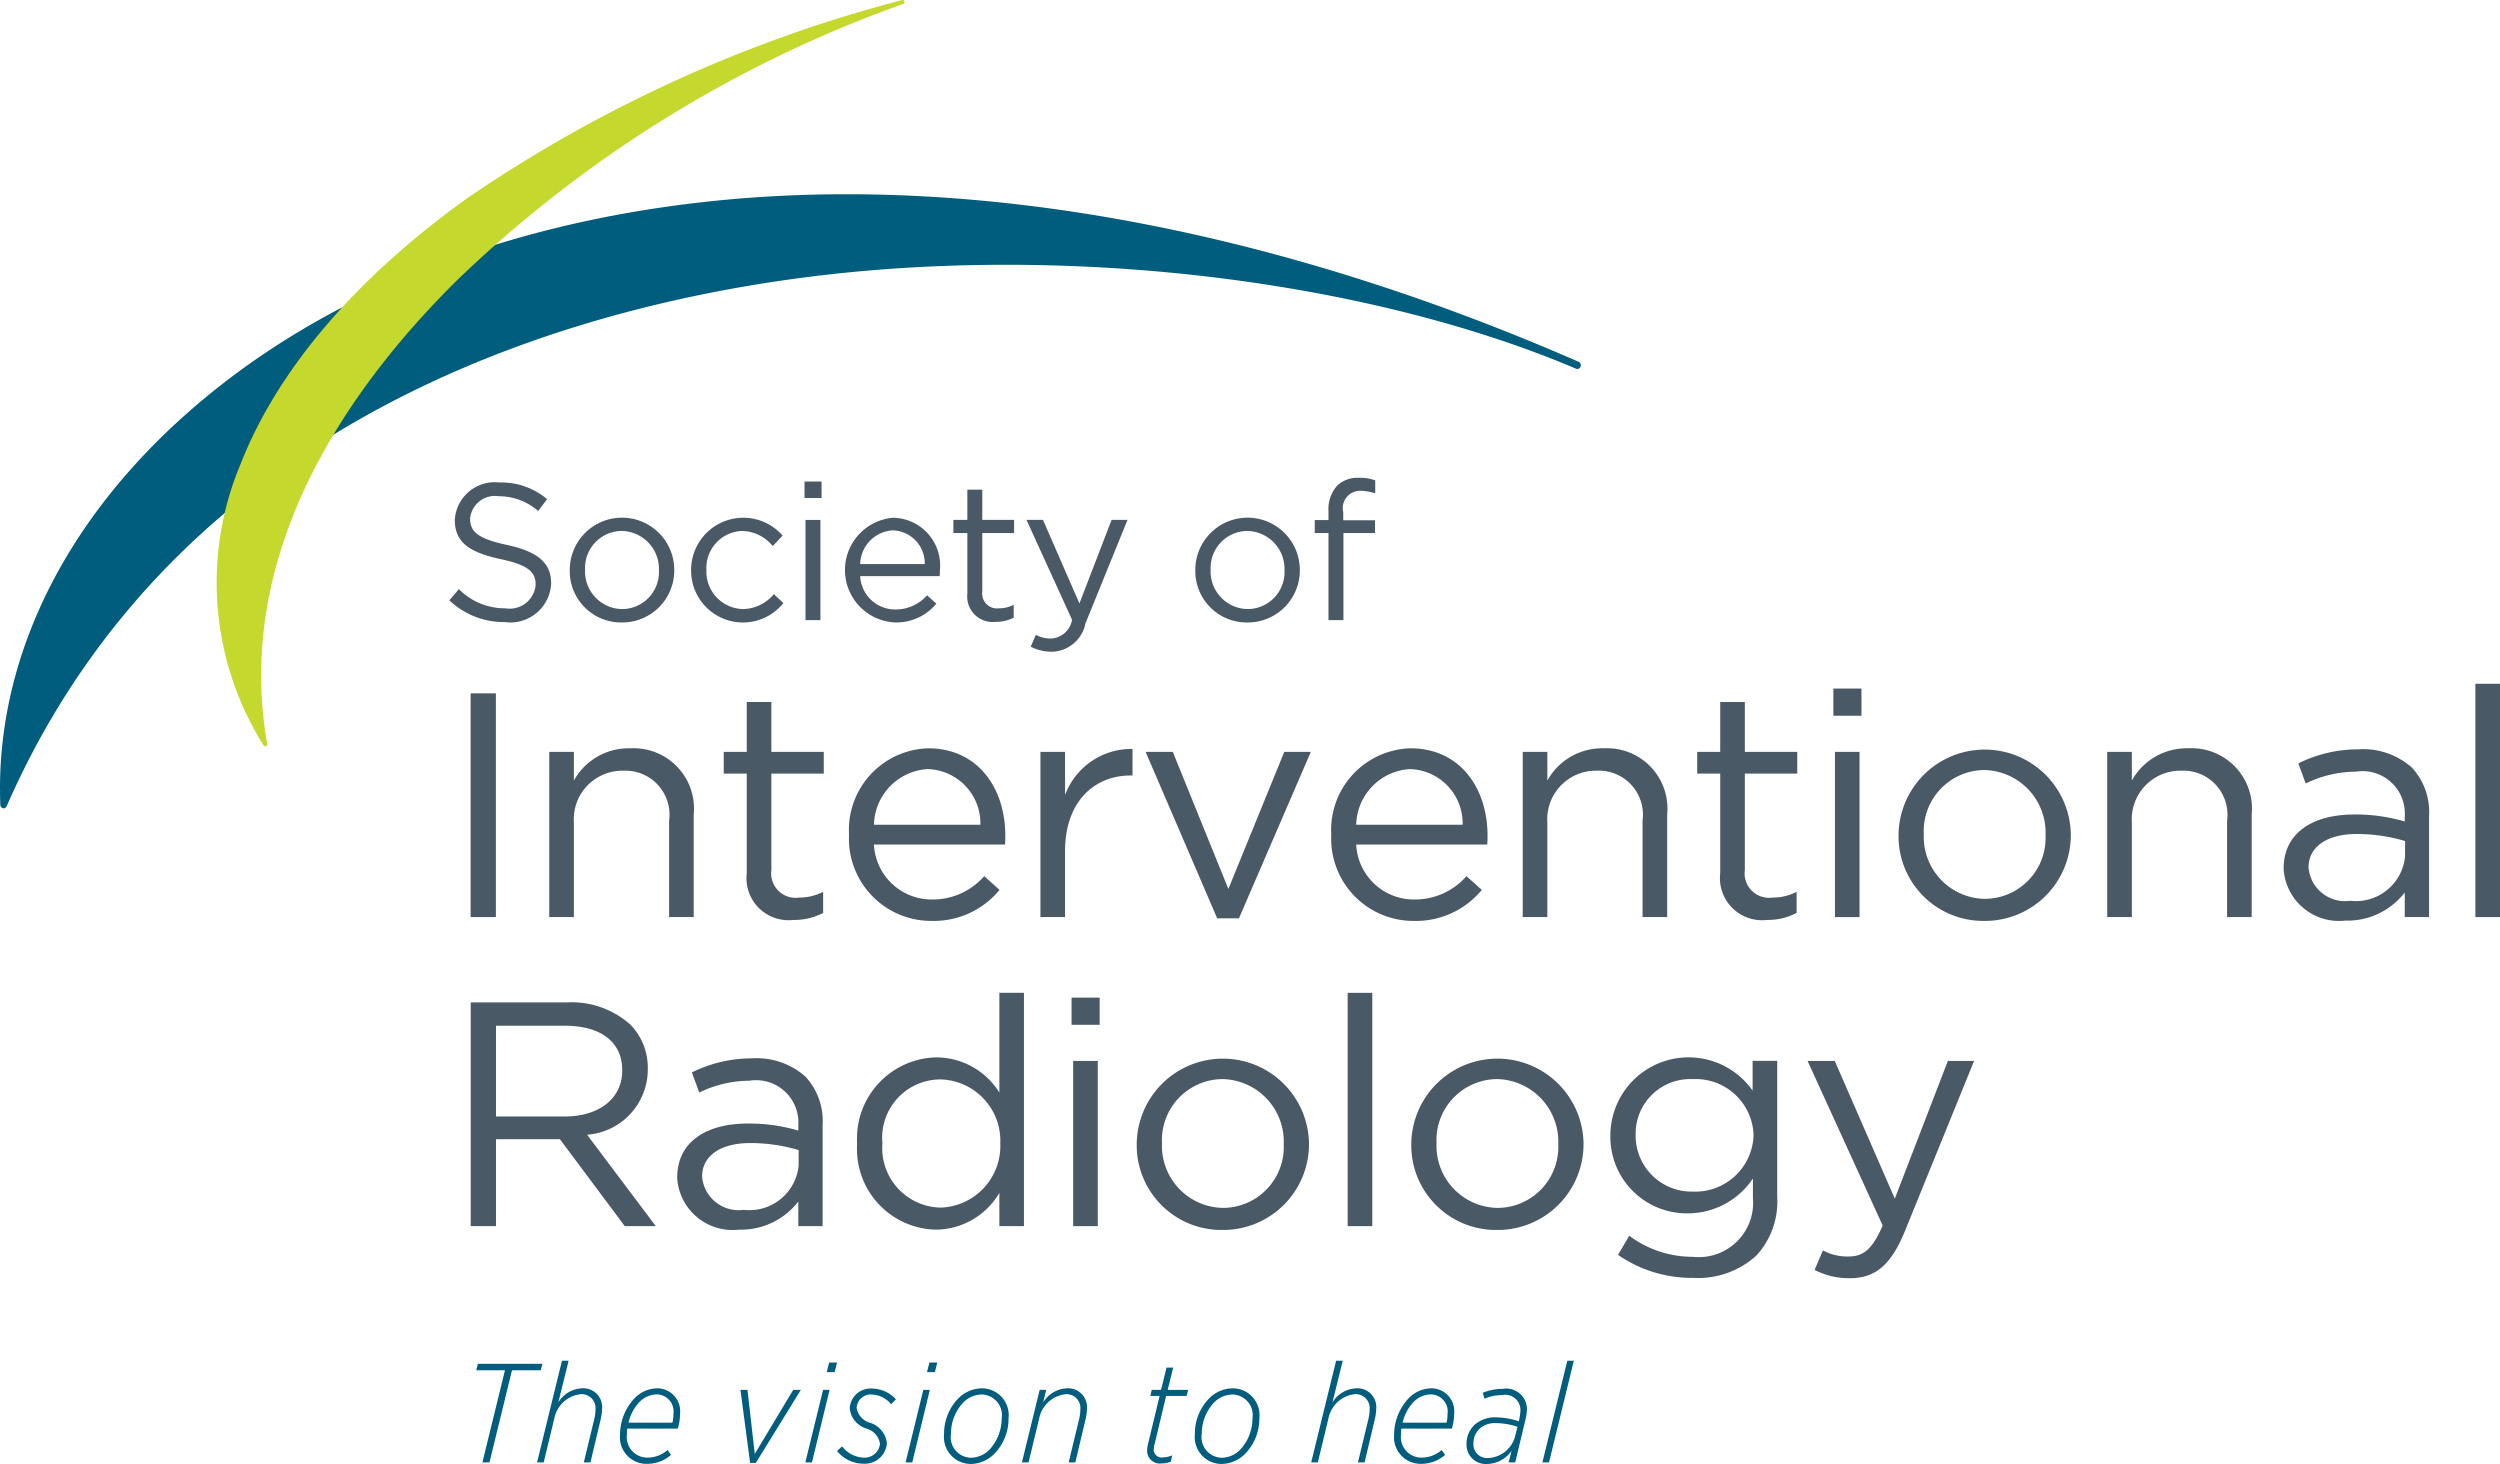 <svg xmlns="http://www.w3.org/2000/svg" viewBox="0 0 97.8 57.27"><defs><style>.a{fill:#005d7d;}.b{fill:#c4d82e;}.c{fill:#495965;}</style></defs><title>logo_sir</title><path class="a" d="M0.154,31.621a0.17,0.17,0,0,1-.039-0.002,0.142,0.142,0,0,1-.103-0.137c-0.211-5.469,2.341-10.87,7.185-15.207,5.191-4.649,12.376-7.561,20.775-8.419,10.268-1.049,21.944,1.126,33.766,6.29a0.149,0.149,0,0,1-.012.288l-0.005.001a0.12,0.12,0,0,1-.059-0.009c-7.82-3.321-18.799-4.758-28.652-3.751-9.232.943-25.763,4.908-32.75,20.865a0.136,0.136,0,0,1-.106.081" transform="translate(-0 0)"/><path class="b" d="M35.302,0l-0.015.003a54.446,54.446,0,0,0-16.994,7.74c-4.359,3.118-7.426,6.708-8.87,10.382a11.965,11.965,0,0,0,.886,11.031,0.078,0.078,0,0,0,.073.038l0.021-.005a0.078,0.078,0,0,0,.05-0.087c-1.346-7.639,3.335-14.118,7.499-18.208A48.778,48.778,0,0,1,35.334.153a0.08,0.08,0,0,0,.05-0.098,0.079,0.079,0,0,0-.082-0.055" transform="translate(-0 0)"/><path class="c" d="M22.091,43.677c1.312,0,2.25-.675,2.25-1.8v-0.025c0-1.075-.825-1.725-2.238-1.725h-2.7v3.55h2.688Zm-3.676-4.463h3.763a3.451,3.451,0,0,1,2.488.875,2.415,2.415,0,0,1,.676,1.726v0.025a2.562,2.562,0,0,1-2.376,2.55l2.688,3.576h-1.213l-2.538-3.401h-2.5v3.401h-0.988v-8.752Z" transform="translate(-0 0)"/><path class="c" d="M31.243,45.591v-0.6a6.627,6.627,0,0,0-1.888-.275c-1.2,0-1.888.525-1.888,1.3v0.025a1.433,1.433,0,0,0,1.626,1.288,1.934,1.934,0,0,0,2.15-1.738m-4.751.5v-0.025c0-1.388,1.125-2.113,2.763-2.113a6.788,6.788,0,0,1,1.975.275v-0.2a1.655,1.655,0,0,0-1.912-1.75,4.496,4.496,0,0,0-1.963.462l-0.288-.787a5.29,5.29,0,0,1,2.351-.55,2.873,2.873,0,0,1,2.088.712,2.557,2.557,0,0,1,.675,1.901v3.95h-0.951v-0.962a2.833,2.833,0,0,1-2.325,1.1,2.17,2.17,0,0,1-2.413-2.013" transform="translate(-0 0)"/><path class="c" d="M39.132,44.74v-0.025a2.402,2.402,0,0,0-2.338-2.488,2.281,2.281,0,0,0-2.275,2.488v0.025a2.327,2.327,0,0,0,2.275,2.501,2.413,2.413,0,0,0,2.338-2.501m-5.601.013v-0.025a3.172,3.172,0,0,1,3.088-3.363,2.917,2.917,0,0,1,2.476,1.375v-3.901h0.962v9.127h-0.962v-1.3a2.908,2.908,0,0,1-2.476,1.438,3.153,3.153,0,0,1-3.088-3.351" transform="translate(-0 0)"/><path class="c" d="M41.982,41.503h0.963v6.464H41.982v-6.464Zm-0.063-2.476h1.1v1.063h-1.1v-1.063Z" transform="translate(-0 0)"/><path class="c" d="M50.22,44.765v-0.025a2.446,2.446,0,0,0-2.4-2.526,2.386,2.386,0,0,0-2.363,2.501v0.025a2.425,2.425,0,0,0,2.388,2.513,2.385,2.385,0,0,0,2.375-2.488m-5.751,0v-0.025a3.37,3.37,0,0,1,6.739-.025v0.025a3.357,3.357,0,0,1-3.388,3.376,3.312,3.312,0,0,1-3.351-3.351" transform="translate(-0 0)"/><rect class="c" x="52.721" y="38.84" width="0.963" height="9.127"/><path class="c" d="M60.96,44.765v-0.025a2.446,2.446,0,0,0-2.4-2.526,2.386,2.386,0,0,0-2.363,2.501v0.025a2.425,2.425,0,0,0,2.388,2.513,2.385,2.385,0,0,0,2.375-2.488m-5.751,0v-0.025a3.37,3.37,0,0,1,6.739-.025v0.025a3.357,3.357,0,0,1-3.388,3.376,3.312,3.312,0,0,1-3.351-3.351" transform="translate(-0 0)"/><path class="c" d="M68.599,44.427v-0.024a2.264,2.264,0,0,0-2.375-2.188,2.137,2.137,0,0,0-2.238,2.175v0.025a2.188,2.188,0,0,0,2.238,2.2,2.28,2.28,0,0,0,2.375-2.188m-5.301,4.664,0.438-.75a4.13,4.13,0,0,0,2.488.825,2.124,2.124,0,0,0,2.35-2.3v-0.763a3.064,3.064,0,0,1-2.538,1.363,2.989,2.989,0,0,1-3.038-3.026v-0.025a3.06,3.06,0,0,1,5.564-1.75v-1.163h0.963v5.339a3.112,3.112,0,0,1-.826,2.287,3.395,3.395,0,0,1-2.463.863,5.069,5.069,0,0,1-2.938-.9" transform="translate(-0 0)"/><path class="c" d="M70.987,49.679l0.325-.763a2.018,2.018,0,0,0,1.013.238c0.575,0,.937-0.3,1.325-1.213l-2.938-6.438h1.063l2.35,5.388,2.076-5.388h1.025l-2.713,6.676c-0.551,1.338-1.176,1.825-2.151,1.825a2.931,2.931,0,0,1-1.375-.325" transform="translate(-0 0)"/><rect class="c" x="18.411" y="27.124" width="0.988" height="8.752"/><path class="c" d="M21.487,29.412h0.963v1.125a2.448,2.448,0,0,1,2.213-1.263,2.361,2.361,0,0,1,2.475,2.589v4.013h-0.962v-3.776a1.723,1.723,0,0,0-1.788-1.95,1.901,1.901,0,0,0-1.938,2.025v3.701h-0.963v-6.464Z" transform="translate(-0 0)"/><path class="c" d="M29.213,34.163v-3.901h-0.9v-0.85h0.9v-1.95h0.963v1.95h2.05v0.85h-2.05v3.776a0.956,0.956,0,0,0,1.087,1.075,2.015,2.015,0,0,0,.938-0.225v0.825a2.419,2.419,0,0,1-1.162.275,1.645,1.645,0,0,1-1.826-1.825" transform="translate(-0 0)"/><path class="c" d="M38.353,32.263a2.123,2.123,0,0,0-2.063-2.176,2.232,2.232,0,0,0-2.101,2.176h4.164Zm-1.888,2.925a2.672,2.672,0,0,0,2.038-.913l0.6,0.538a3.337,3.337,0,0,1-2.663,1.213,3.217,3.217,0,0,1-3.226-3.376,3.193,3.193,0,0,1,3.101-3.376c1.913,0,3.013,1.526,3.013,3.426,0,0.088,0,.188-0.012.338h-5.127a2.26,2.26,0,0,0,2.276,2.15" transform="translate(-0 0)"/><path class="c" d="M40.702,29.412h0.963v1.688a2.769,2.769,0,0,1,2.638-1.801v1.038h-0.075c-1.413,0-2.563,1.013-2.563,2.963v2.576h-0.963v-6.464Z" transform="translate(-0 0)"/><polygon class="c" points="44.816 29.412 45.879 29.412 48.054 34.776 50.242 29.412 51.28 29.412 48.467 35.926 47.617 35.926 44.816 29.412"/><path class="c" d="M57.218,32.263a2.123,2.123,0,0,0-2.063-2.176,2.231,2.231,0,0,0-2.1,2.176h4.163Zm-1.888,2.925a2.672,2.672,0,0,0,2.038-.913l0.6,0.538a3.337,3.337,0,0,1-2.663,1.213,3.217,3.217,0,0,1-3.226-3.376,3.193,3.193,0,0,1,3.101-3.376c1.913,0,3.013,1.526,3.013,3.426,0,0.088,0,.188-0.012.338h-5.126a2.258,2.258,0,0,0,2.275,2.15" transform="translate(-0 0)"/><path class="c" d="M59.569,29.412h0.963v1.125a2.447,2.447,0,0,1,2.212-1.263,2.362,2.362,0,0,1,2.476,2.589v4.013h-0.963v-3.776a1.722,1.722,0,0,0-1.787-1.95,1.901,1.901,0,0,0-1.938,2.025v3.701h-0.963v-6.464Z" transform="translate(-0 0)"/><path class="c" d="M67.295,34.163v-3.901h-0.9v-0.85h0.9v-1.95h0.963v1.95h2.05v0.85h-2.05v3.776a0.956,0.956,0,0,0,1.087,1.075,2.015,2.015,0,0,0,.938-0.225v0.825a2.419,2.419,0,0,1-1.162.275,1.645,1.645,0,0,1-1.826-1.825" transform="translate(-0 0)"/><path class="c" d="M71.783,29.413h0.962v6.464H71.783v-6.464Zm-0.062-2.476h1.1v1.063h-1.1v-1.063Z" transform="translate(-0 0)"/><path class="c" d="M80.022,32.675v-0.025a2.446,2.446,0,0,0-2.4-2.526,2.386,2.386,0,0,0-2.363,2.501v0.025a2.425,2.425,0,0,0,2.388,2.513,2.385,2.385,0,0,0,2.375-2.488m-5.751,0v-0.025a3.37,3.37,0,0,1,6.739-.025v0.025a3.357,3.357,0,0,1-3.388,3.376,3.312,3.312,0,0,1-3.351-3.351" transform="translate(-0 0)"/><path class="c" d="M82.435,29.412h0.963v1.125a2.448,2.448,0,0,1,2.213-1.263,2.361,2.361,0,0,1,2.475,2.589v4.013h-0.962v-3.776a1.723,1.723,0,0,0-1.788-1.95,1.901,1.901,0,0,0-1.938,2.025v3.701h-0.963v-6.464Z" transform="translate(-0 0)"/><path class="c" d="M94.087,33.501v-0.6a6.627,6.627,0,0,0-1.888-.275c-1.2,0-1.888.525-1.888,1.3v0.025a1.433,1.433,0,0,0,1.626,1.288,1.934,1.934,0,0,0,2.15-1.738m-4.751.5v-0.025c0-1.388,1.125-2.113,2.763-2.113a6.788,6.788,0,0,1,1.975.275v-0.2a1.655,1.655,0,0,0-1.912-1.75,4.496,4.496,0,0,0-1.963.462l-0.288-.787a5.29,5.29,0,0,1,2.351-.55,2.873,2.873,0,0,1,2.088.712,2.557,2.557,0,0,1,.675,1.901v3.95h-0.951v-0.962a2.833,2.833,0,0,1-2.325,1.1,2.17,2.17,0,0,1-2.413-2.013" transform="translate(-0 0)"/><rect class="c" x="96.837" y="26.749" width="0.963" height="9.127"/><path class="c" d="M17.579,23.486l0.372-.44a2.524,2.524,0,0,0,1.82.751,1.019,1.019,0,0,0,1.183-.902v-0.016c0-.493-0.266-0.773-1.38-1.008-1.221-.266-1.782-0.66-1.782-1.532v-0.016a1.567,1.567,0,0,1,1.744-1.448,2.774,2.774,0,0,1,1.866.652l-0.349.463a2.333,2.333,0,0,0-1.532-.577,0.979,0.979,0,0,0-1.13.857v0.016c0,0.5.273,0.781,1.441,1.031,1.183,0.258,1.729.69,1.729,1.502v0.015a1.598,1.598,0,0,1-1.813,1.502,3.106,3.106,0,0,1-2.169-.85" transform="translate(-0 0)"/><path class="c" d="M25.778,22.318v-0.015a1.484,1.484,0,0,0-1.457-1.532,1.447,1.447,0,0,0-1.433,1.517v0.015a1.471,1.471,0,0,0,1.448,1.524,1.447,1.447,0,0,0,1.442-1.509m-3.489,0v-0.015a2.044,2.044,0,0,1,4.088-.015v0.015a2.036,2.036,0,0,1-2.056,2.048,2.009,2.009,0,0,1-2.032-2.033" transform="translate(-0 0)"/><path class="c" d="M27.036,22.318v-0.015a2.042,2.042,0,0,1,3.58-1.35l-0.387.409a1.583,1.583,0,0,0-1.19-.591,1.447,1.447,0,0,0-1.404,1.517v0.015a1.465,1.465,0,0,0,1.441,1.524,1.614,1.614,0,0,0,1.198-.584l0.372,0.349a2.028,2.028,0,0,1-3.61-1.274" transform="translate(-0 0)"/><path class="c" d="M31.511,24.26h0.584v-3.921H31.511v3.921Zm-0.038-4.778H32.14v-0.644H31.473v0.644Z" transform="translate(-0 0)"/><path class="c" d="M36.176,22.067a1.288,1.288,0,0,0-1.252-1.319,1.353,1.353,0,0,0-1.274,1.319h2.526Zm-1.146,1.775a1.62,1.62,0,0,0,1.236-.554l0.364,0.326a2.023,2.023,0,0,1-1.615.736,2.052,2.052,0,0,1-.076-4.095,1.869,1.869,0,0,1,1.828,2.078c0,0.053,0,.114-0.008.205h-3.109a1.37,1.37,0,0,0,1.38,1.304" transform="translate(-0 0)"/><path class="c" d="M37.843,23.22v-2.366h-0.546v-0.516h0.546v-1.183h0.584v1.183h1.244v0.516h-1.244v2.29a0.58,0.58,0,0,0,.66.652,1.224,1.224,0,0,0,.569-0.136v0.501a1.473,1.473,0,0,1-.706.166,0.998,0.998,0,0,1-1.107-1.107" transform="translate(-0 0)"/><path class="c" d="M40.323,25.298l0.197-.463a1.223,1.223,0,0,0,.614.144,0.879,0.879,0,0,0,.804-0.735l-1.782-3.906h0.645l1.426,3.269,1.259-3.269h0.622l-1.646,4.05a1.37,1.37,0,0,1-1.304,1.107,1.786,1.786,0,0,1-.835-0.197" transform="translate(-0 0)"/><path class="c" d="M50.25,22.318v-0.015a1.484,1.484,0,0,0-1.457-1.532,1.447,1.447,0,0,0-1.433,1.517v0.015a1.471,1.471,0,0,0,1.449,1.524,1.447,1.447,0,0,0,1.441-1.509m-3.489,0v-0.015a2.044,2.044,0,0,1,4.088-.015v0.015a2.036,2.036,0,0,1-2.056,2.048,2.009,2.009,0,0,1-2.032-2.033" transform="translate(-0 0)"/><path class="c" d="M51.971,20.854h-0.538V20.346h0.538V20.004a1.382,1.382,0,0,1,.341-1.008,1.156,1.156,0,0,1,.842-0.304,1.782,1.782,0,0,1,.645.099v0.508a1.981,1.981,0,0,0-.569-0.099,0.677,0.677,0,0,0-.682.835v0.318h1.243v0.501h-1.236v3.405h-0.584V20.854Z" transform="translate(-0 0)"/><polygon class="a" points="18.696 53.352 18.629 53.606 19.754 53.606 18.872 57.209 19.148 57.209 20.029 53.606 21.153 53.606 21.22 53.352 18.696 53.352"/><path class="a" d="M21.985,53.231h0.259l-0.402,1.631a1.143,1.143,0,0,1,.931-0.551,0.737,0.737,0,0,1,.782.793,2.18,2.18,0,0,1-.06.436l-0.397,1.669h-0.259l0.408-1.691a1.705,1.705,0,0,0,.049-0.392,0.543,0.543,0,0,0-.6-0.584,1.186,1.186,0,0,0-1.014.959l-0.413,1.708h-0.259Z" transform="translate(-0 0)"/><path class="a" d="M24.586,55.656h1.719a1.186,1.186,0,0,0,.038-0.331,0.669,0.669,0,0,0-.65-0.777,0.979,0.979,0,0,0-.683.303,1.761,1.761,0,0,0-.424.805m-0.05.231a1.674,1.674,0,0,0-.011.232,0.802,0.802,0,0,0,.804.903,1.204,1.204,0,0,0,.788-0.298l0.132,0.193a1.425,1.425,0,0,1-.925.348,1.04,1.04,0,0,1-1.069-1.136,2.086,2.086,0,0,1,.562-1.421,1.252,1.252,0,0,1,.887-0.397,0.897,0.897,0,0,1,.898,1.009,1.936,1.936,0,0,1-.088.567h-1.978Z" transform="translate(-0 0)"/><polygon class="a" points="31.031 54.372 29.527 56.879 29.241 54.372 28.966 54.372 29.345 57.231 29.566 57.231 31.329 54.372 31.031 54.372"/><path class="a" d="M32.199,54.371l-0.694,2.838h0.259l0.689-2.838H32.199Zm0.237-1.069-0.094.375h0.309l0.094-.375H32.436Z" transform="translate(-0 0)"/><path class="a" d="M32.745,56.763l0.198-.182a1.111,1.111,0,0,0,.843.441,0.603,0.603,0,0,0,.639-0.54,0.73,0.73,0,0,0-.523-0.595,0.924,0.924,0,0,1-.661-0.793,0.82,0.82,0,0,1,.898-0.772,1.271,1.271,0,0,1,.909.419l-0.187.193a1.024,1.024,0,0,0-.739-0.38,0.557,0.557,0,0,0-.611.517,0.724,0.724,0,0,0,.534.59,0.946,0.946,0,0,1,.65.799,0.866,0.866,0,0,1-.931.799,1.331,1.331,0,0,1-1.019-.496" transform="translate(-0 0)"/><path class="a" d="M36.121,54.371l-0.694,2.838h0.26l0.688-2.838h-0.254Zm0.237-1.069-0.094.375h0.309l0.094-.375h-0.309Z" transform="translate(-0 0)"/><path class="a" d="M38.717,56.702a1.805,1.805,0,0,0,.468-1.212,0.806,0.806,0,0,0-.793-0.937,1.031,1.031,0,0,0-.722.326,1.787,1.787,0,0,0-.468,1.212,0.806,0.806,0,0,0,.793.936,1.036,1.036,0,0,0,.722-0.325m0.738-1.223a1.973,1.973,0,0,1-.54,1.377,1.326,1.326,0,0,1-.942.414,1.053,1.053,0,0,1-1.041-1.168,1.971,1.971,0,0,1,.54-1.378,1.323,1.323,0,0,1,.942-0.413,1.05,1.05,0,0,1,1.041,1.168" transform="translate(-0 0)"/><path class="a" d="M40.672,54.372h0.254l-0.116.49a1.143,1.143,0,0,1,.931-0.551,0.738,0.738,0,0,1,.782.794,2.171,2.171,0,0,1-.06.435l-0.397,1.669H41.807l0.408-1.691a1.698,1.698,0,0,0,.049-0.391,0.543,0.543,0,0,0-.6-0.584,1.187,1.187,0,0,0-1.014.958l-0.413,1.708H39.978Z" transform="translate(-0 0)"/><path class="a" d="M44.875,56.757a1.411,1.411,0,0,1,.039-0.281l0.451-1.868h-0.363l0.055-.237h0.364l0.214-.87h0.259l-0.214.87h0.798l-0.055.237h-0.804l-0.458,1.917a0.944,0.944,0,0,0-.027.199,0.308,0.308,0,0,0,.38.286,0.915,0.915,0,0,0,.342-0.077l-0.055.248a0.84,0.84,0,0,1-.347.066,0.498,0.498,0,0,1-.579-0.49" transform="translate(-0 0)"/><path class="a" d="M48.528,56.702a1.805,1.805,0,0,0,.468-1.212,0.807,0.807,0,0,0-.793-0.937,1.031,1.031,0,0,0-.722.326,1.787,1.787,0,0,0-.468,1.212,0.806,0.806,0,0,0,.793.936,1.036,1.036,0,0,0,.722-0.325m0.738-1.223a1.973,1.973,0,0,1-.54,1.377,1.326,1.326,0,0,1-.942.414,1.053,1.053,0,0,1-1.041-1.168,1.971,1.971,0,0,1,.54-1.378,1.323,1.323,0,0,1,.942-0.413,1.05,1.05,0,0,1,1.041,1.168" transform="translate(-0 0)"/><path class="a" d="M52.269,53.231h0.259l-0.402,1.631a1.143,1.143,0,0,1,.931-0.551,0.737,0.737,0,0,1,.782.793,2.18,2.18,0,0,1-.06.436l-0.397,1.669h-0.259l0.408-1.691a1.705,1.705,0,0,0,.049-0.392,0.543,0.543,0,0,0-.6-0.584,1.187,1.187,0,0,0-1.014.959l-0.413,1.708h-0.259Z" transform="translate(-0 0)"/><path class="a" d="M54.869,55.656h1.719a1.186,1.186,0,0,0,.038-0.331,0.669,0.669,0,0,0-.65-0.777,0.977,0.977,0,0,0-.683.303,1.761,1.761,0,0,0-.424.805m-0.05.231a1.674,1.674,0,0,0-.011.232,0.802,0.802,0,0,0,.804.903,1.204,1.204,0,0,0,.788-0.298l0.132,0.193a1.427,1.427,0,0,1-.925.348,1.04,1.04,0,0,1-1.069-1.136,2.086,2.086,0,0,1,.562-1.421,1.252,1.252,0,0,1,.887-0.397,0.897,0.897,0,0,1,.898,1.009,1.97,1.97,0,0,1-.088.567h-1.978Z" transform="translate(-0 0)"/><path class="a" d="M59.282,56.146l0.082-.331a2.751,2.751,0,0,0-.865-0.143,0.889,0.889,0,0,0-.639.237,0.8,0.8,0,0,0-.22.562,0.538,0.538,0,0,0,.589.567,1.144,1.144,0,0,0,1.053-.892m-1.912.347a1.027,1.027,0,0,1,.292-0.733,1.198,1.198,0,0,1,.859-0.314,2.984,2.984,0,0,1,.893.154l0.022-.093a1.877,1.877,0,0,0,.044-0.347,0.594,0.594,0,0,0-.716-0.584,1.673,1.673,0,0,0-.689.143l-0.072-.232a2.006,2.006,0,0,1,.777-0.154,0.81,0.81,0,0,1,.954.788,1.923,1.923,0,0,1-.061.424l-0.397,1.664H59.017l0.116-.452a1.196,1.196,0,0,1-.959.513,0.753,0.753,0,0,1-.804-0.777" transform="translate(-0 0)"/><polygon class="a" points="61.314 53.231 60.339 57.209 60.598 57.209 61.568 53.231 61.314 53.231"/></svg>